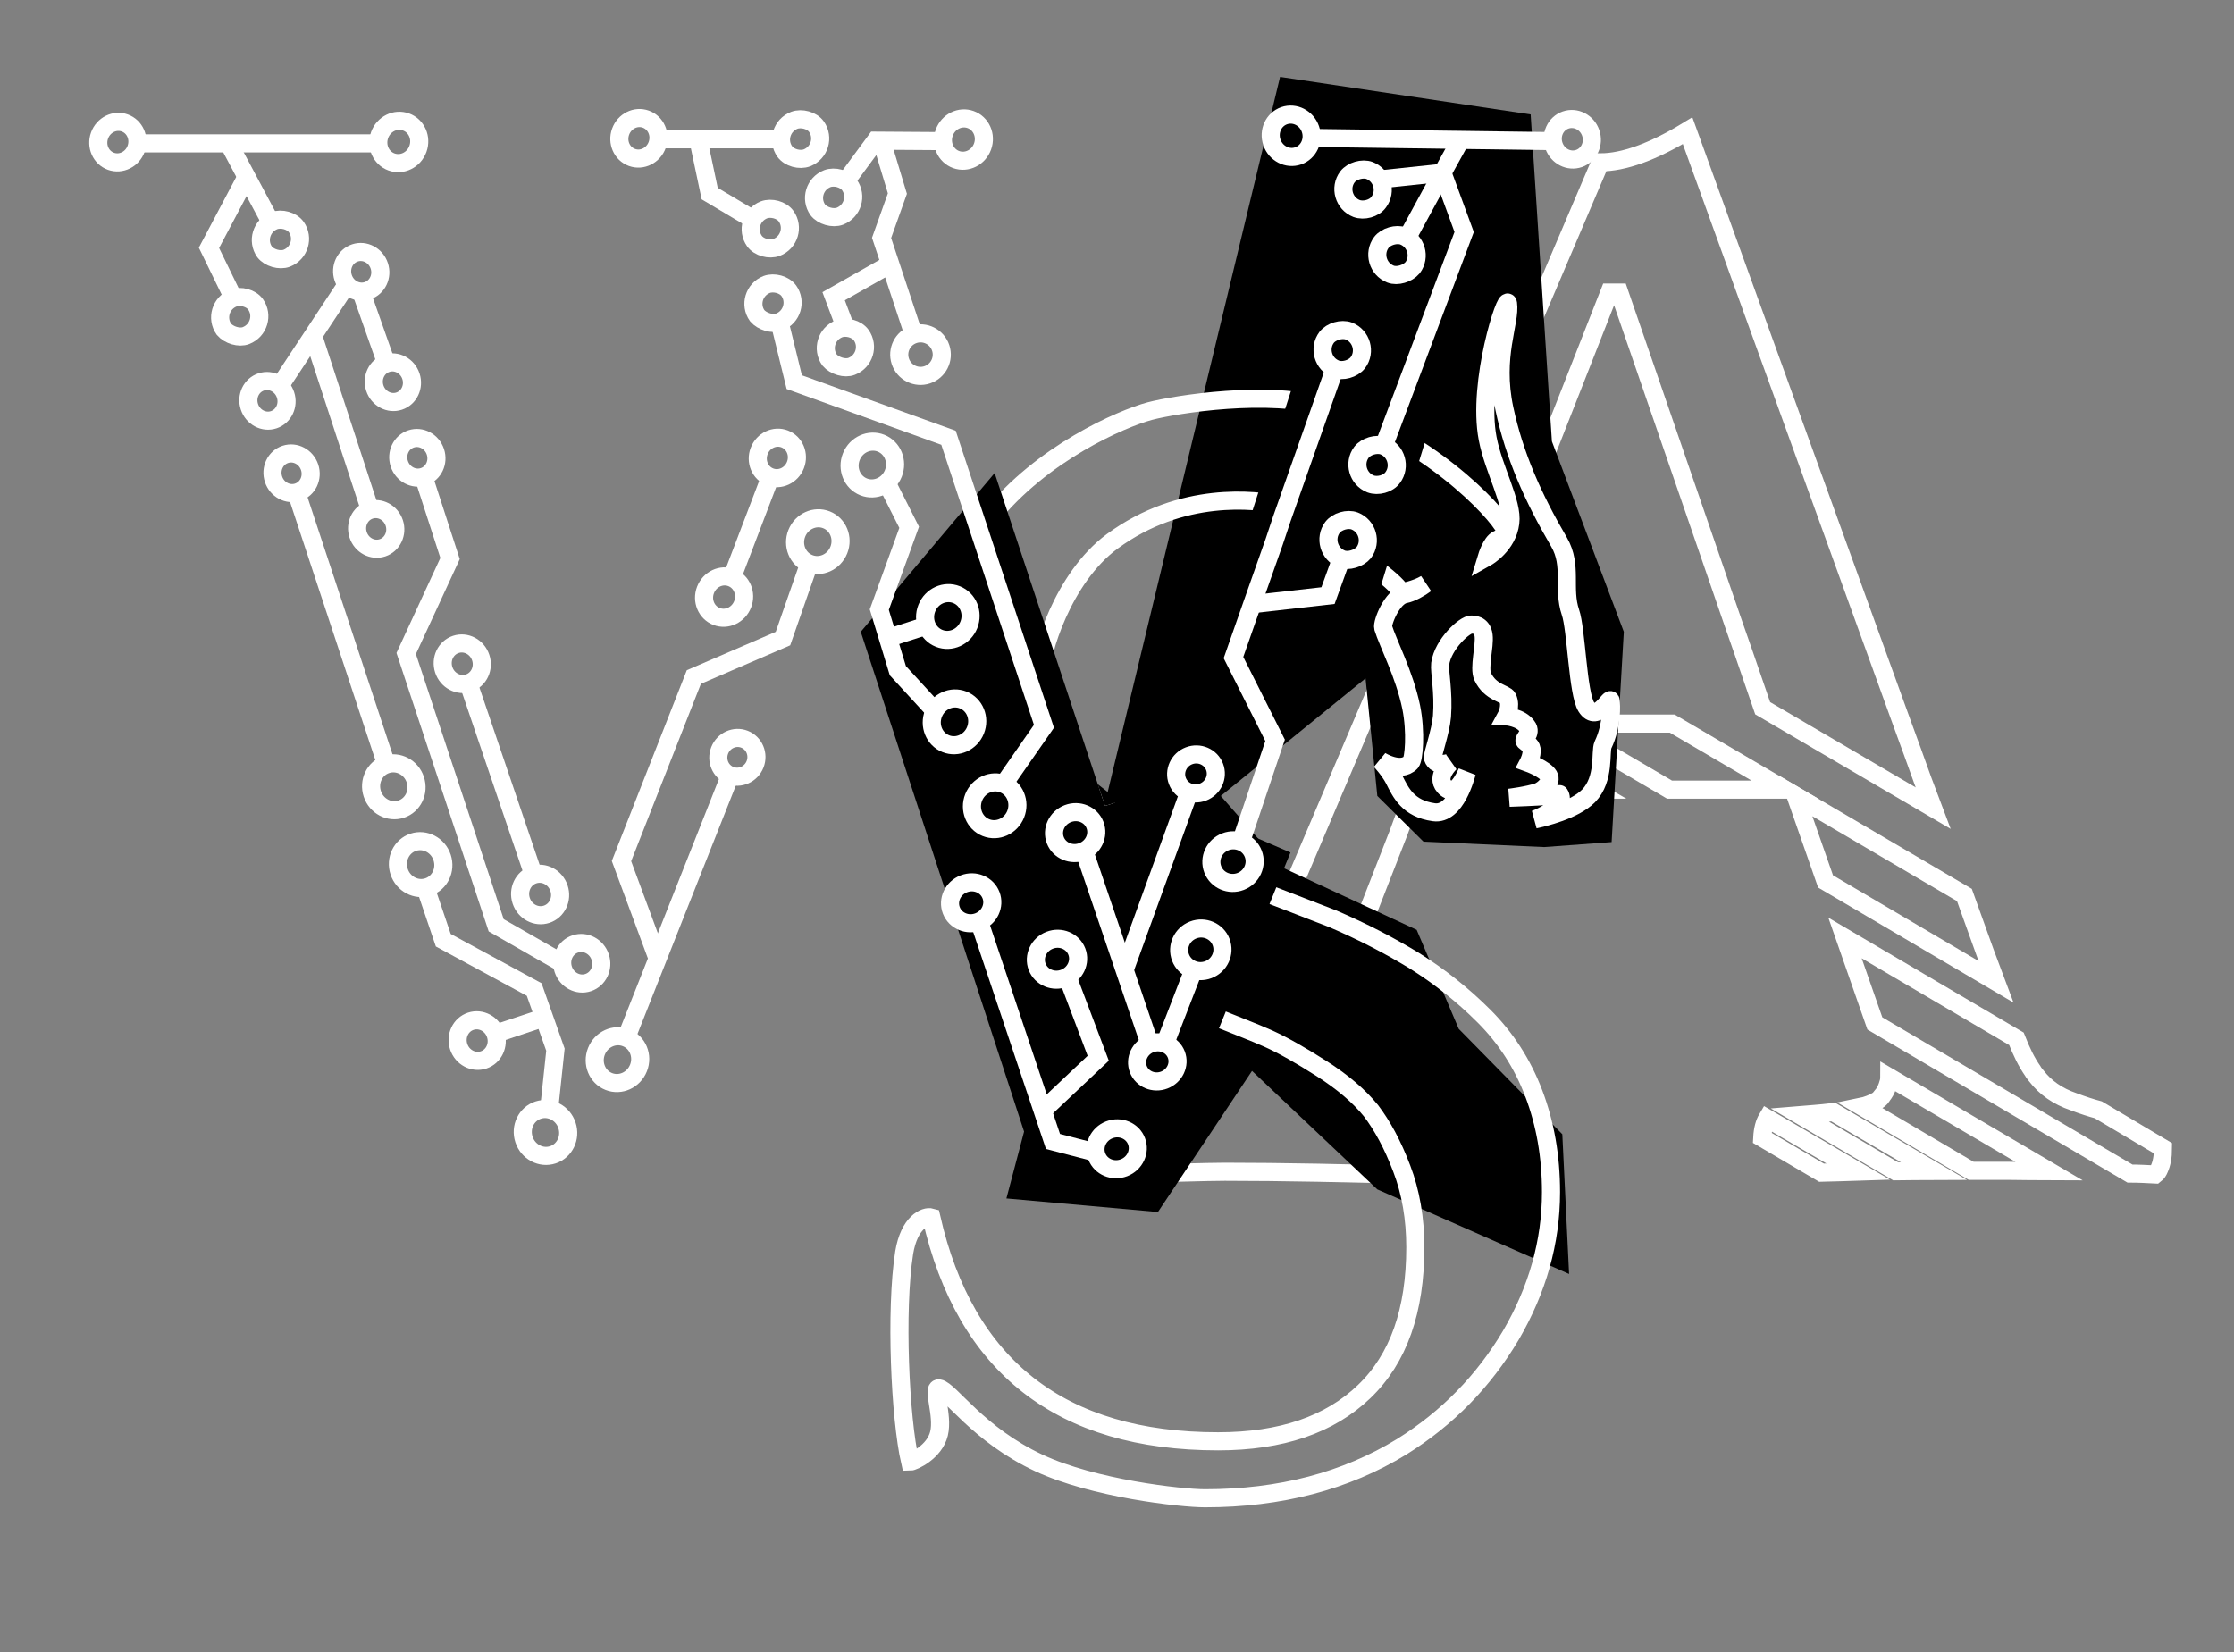 <svg version="1.1" xmlns="http://www.w3.org/2000/svg" xmlns:xlink="http://www.w3.org/1999/xlink"
                            x="0px" y="0px" viewBox="0 0 493.9 365.3" style="enable-background:new 0 0 493.9 365.3;"
                            xml:space="preserve">
                            <rect x="0" y="0" width="493.9" height="365.3" fill="#808080" stroke="none"/>
                            <style type="text/css">
                                .st0 {
                                    display: none;
                                }

                                .st1 {
                                    display: inline;
                                    fill: #211915;
                                }

                                .st2 {
                                    fill: none;
                                    stroke: #FFFFFF;
                                    stroke-width: 4;
                                }

                                .st3 {
                                    fill: none;
                                    stroke: #FFFFFF;
                                    stroke-width: 4;
                                    stroke-miterlimit: 10;
                                }
                            </style>
                            <g id="Layer_6" class="st0">
                                <rect x="-78" y="-192" class="st1" width="841.9" height="595.3" />
                            </g>
                            <g id="Layer_7" class="A">
                                <path class="st2"
                                    d="M463.9,245.4c-1.5-0.4-3.4-1-5.5-1.8c-3.5-1.2-6.2-3.1-8.2-5.7c-0.3-0.4-0.6-0.7-0.8-1.1
												c-1.4-2-2.5-4.3-3.6-7.1v0l-37.9-22.3l2.2,6.3l2.2,6.3l2.2,6.3l56.4,33.2c1.8,0,3.7,0.1,5.6,0.2c0.4-0.3,0.7-0.8,0.9-1.3
												c0.5-1.1,0.8-2.6,0.8-4.5L463.9,245.4z M417.7,238.2c0,0.7-0.2,1.3-0.4,1.9c-0.3,0.9-0.7,1.6-1.2,2.2c0,0.1-0.1,0.1-0.1,0.2
												c-0.5,0.7-1.4,1.2-2.7,1.7c-0.6,0.2-1.1,0.4-1.6,0.5l24.1,14.2h0.7c2.4,0,5,0,7.9,0c2.7,0,5.6,0.1,8.7,0.1L417.7,238.2z
												 M390.7,247.3c-0.6,1-1,2.4-1.1,4.3v0l13.1,7.7h0c2.8-0.1,5.5-0.1,8.2-0.2L390.7,247.3z M405.3,245.9c-1.6,0.2-2.9,0.3-4,0.4
												c-0.9,0.1-2,0.2-3.3,0.3l21.1,12.4h0c2.9,0,5.6-0.1,8.4-0.1L405.3,245.9z M438.9,210.7L438.9,210.7l-2.3-6.4l-2.3-6.4L397,176
												l2.2,6.3l2.2,6.3l2.2,6.3l37.7,22.2L438.9,210.7z M425.1,172.6l-2.3-6.4l-2.3-6.3v0l-47.4-131c-7.7,4.7-14.2,7-19.3,7l-28.9,67.8
												l-1.7,4v0l-1.7,4l-1.7,4l-3.4,8l-1.7,4l-1.7,4l-1.7,4l-1.7,4l-3.4,8l13.8,8.1c0.1-0.1,0.1-0.3,0.2-0.4l1.4-3.6l1.6-4.1l1.6-4.1
												l1.6-4.1l1.6-4.1l1.6-4.1l1.6-4l1.6-4.1l3.2-8.1l1.6-4.1l18.2-46.3h2.2l25.2,73.1l2.2,6.3v0l4.3,12.5l37.7,22.1L425.1,172.6z" />
                                <polygon class="st2 A" points="394.6,174.6 369.1,174.6 344.2,160 369.7,160 	" />
                                <path class="st2" d="M352.1,174.6h-29.4c-1.6,0-3.1,0.1-4.3,0.2c-1.9,0.2-3.4,0.6-4.3,1.1c-0.4,0.2-0.7,0.5-1.1,0.8
												c-1,0.8-1.8,2-2.4,3.6c0,0.1-0.1,0.2-0.1,0.3l-1.4,3.8l-1.6,4.1l-1.6,4.1v0l-1.6,4.1l-1.6,4.1l-3.2,8.1l-8.4,21.7
												c-0.2,2.2-0.6,4.2-1,6c-0.5,1.7,0.2,3.2,2,4.4c1.8,1.2,3.2,2.1,4.2,2.8c1,0.7,3,1.3,5.8,1.8c2.9,0.6,5.1,0.9,6.7,1
												c1.6,0.1,3.8,0.3,6.7,0.7c0.9,1.3,1.4,3.4,1.4,6.5c0,3.1-0.4,5.1-1.4,6.1c-17.3-0.5-32.2-0.8-44.7-0.8c-3.5,0-13.9,0.3-31.2,0.8
												c-1.1-1-1.7-3-1.7-6.1c0-3.1,0.6-5.2,1.7-6.5c8.9-0.7,15.9-2.5,21-5.4c5.1-3,9.8-9.4,14-19.4l9.6-22.6l3.4-8v0l1.7-4l3.4-8l1.7-4
												l3.4-8l1.7-4v0l1.7-4l3.4-8l14.1,8.3h8.5L352.1,174.6z" />
                            </g>
                            <g id="Layer_8">
                                <polygon class="esconde"
                                    points="230.8,233.6 222.5,265 256,268 276.8,236.8 304.5,263 346.9,281.7 345.4,250.8 322.5,227.5 313.2,205.6 283.9,192
												269.9,176 301.9,150 304.5,176 314.7,186.1 341.4,187.3 356.3,186.2 359,139.7 343.1,97.6 338.4,25.3 283,17 	" />
                            </g>
                            <g id="Layer_3" class="S">
                                <path class="st2" d="M354.4,164.7c-0.7,1.5,0.5,7.5-3.2,11.3c-3.2,3.2-10,4.8-11.9,5.2c1.8-0.6,7-3.3,5.5-5.6
												c-0.2-0.3,0.2,0.2-1.5,0.3c-3.3,0.3-9.6,0.5-9.6,0.5s4.1-0.5,6.4-1.3c1.2-0.5,3.1-2.2,2.3-3.6c-0.9-1.5-4.5-2.8-4.5-2.8
												s0.9-1.7,0.7-3.1c-0.1-0.8-1.2-1.4-1.5-1.7c-0.5-0.4,1.7-1.8,0.5-3.3c-1.4-2-4.6-2.2-4.6-2.2s1.2-2.2,0.3-4.1
												c-0.5-1-3.8-1.1-5.5-4.7c-0.9-1.9,0.5-6.7,0.2-9.1c-0.3-2.5-2.4-2.4-2.7-2.4c-1.4-0.1-6.3,4.3-6.9,8.7c-0.2,1.7,0.8,6.2,0.4,11.6
												c-0.3,3.5-2.2,8.6-2,9.2c0.7,2.1,3.7,1.1,4,0.9c-0.4,0.3-3.4,3.3-1.5,5.4c2.5,2.9,4.7-2.5,5-3.1c-0.2,0.7-2.4,9.5-7.3,8.8
												c-5.7-0.8-7.3-4.3-8.8-7.3c-1.1-2.1-3-4.1-3-4.1s4.4,2.8,6.7,0.4c0.7-0.7,1.2-6.7,0.1-12.2c-1.5-7.3-5.2-14.3-6.2-17.6
												c-0.3-1.1,2-6.9,4.8-7.4c1.5-0.3,3.4-1.4,4.6-2.3c-2.2,1.3-5.3,1.9-5.4,1.8c-1.8-3-10-8.3-12.9-10c-2.6-1.5-10.2-8.5-14-9.3
												c-5.2-1.1-21.6-3.2-37,8.1c-11,8.1-15.9,24.9-15.9,29.6c0,5.4,1.2,10.6,3.7,15.4c2.5,4.8,5.5,8.8,8.9,12.1
												c3.4,3.2,7.9,6.4,13.4,9.6c5.5,3.2,10.1,5.5,13.9,7.1c3.7,1.5,8.4,3.4,14,5.5c5.6,2.2,9.1,3.5,10.6,4.1c6.8,2.9,12.9,6.1,18.3,9.4
												c5.4,3.4,10.5,7.4,15.3,12.2c4.8,4.8,8.5,10.5,11,17.1c2.5,6.6,3.8,13.8,3.8,21.8c0,11-3,21.6-8.9,31.7c-6,10.1-14,18.3-24.1,24.6
												c-12.4,7.6-26.9,11.4-43.5,11.4c-5.4,0-24.7-2.2-36.7-7.8c-13.5-6.3-19.7-16.1-22.1-16.5c-1.6-0.2,1,5.9,0,10
												c-1,4.1-5.7,6.2-6.4,6.2c-2.2-9.6-3.3-33.4-1.3-46.2c1.1-6.7,4.6-8.2,6-7.8c7.5,33,28.7,49.5,63.4,49.5c14,0,24.7-3.7,32.3-11
												c7.6-7.3,11.3-17.9,11.3-31.9c0-6.3-1-12.2-3-17.4c-2-5.3-4.3-9.5-6.8-12.8c-2.6-3.2-6.2-6.3-10.9-9.3c-4.7-3-8.6-5.2-11.7-6.6
												c-3.1-1.4-7.6-3.1-13.3-5.4c-5.7-2.2-9.7-3.8-11.8-4.7c-10.6-4.4-19.5-9-26.6-13.9c-7.2-4.8-13.3-11.3-18.5-19.5
												c-5.2-8.2-7.8-17.3-7.8-27.5c0-9,5.1-30,16.4-44.2c11.4-14.3,29-21.9,35.3-23.6c5.7-1.5,26.4-4.8,39.3-0.9
												c21.6,6.5,37.2,22.8,39.3,27.1c0.3,0.6,0.2,1.4-1.7,2.2c-1.4,0.6-2.4,3.9-2.4,3.9s4.6-2.6,5.2-7.6c0.6-4.4-3.7-11.8-5-18.6
												c-2.4-12.5,4.2-32.4,4.5-29.9c0.6,4.2-3.3,11.6-0.8,23.3c2.2,10.3,6.3,19.6,12.1,29.5c3,5.2,0.7,10.2,2.5,15.5
												c1.3,3.7,1.6,17.9,3.5,20.9c2.4,3.8,5.4-2.7,5.4-1.3C356.2,155.7,356.5,160.3,354.4,164.7z" />
                            </g>
                            <g id="Layer_5">
                                <polygon class="esconde"
                                    points="190.3,139.7 229.7,260.3 254.2,265 285.3,188.5 254.2,175.1 244.3,178.2 219.9,104.6 	" />
                                <polygon class="esconde" points="247.5,177.2 242.7,173.4 244.3,178.2 	" />
                                <polygon class="esconde" points="286.9,81.8 272.7,126 304.5,132.1 317.2,90.7 	" />
                            </g>
                            <g id="Layer_4" class="W">
                                <ellipse transform="matrix(0.95 -0.314 0.314 0.95 -24.833 23.02)" class="st3"
                                    cx="59.1" cy="88.6" rx="4.2" ry="4.4" />
                                <ellipse transform="matrix(0.95 -0.314 0.314 0.95 -14.822 28.063)" class="st3"
                                    cx="79.8" cy="60.1" rx="4.2" ry="4.4" />
                                <ellipse transform="matrix(0.95 -0.314 0.314 0.95 -29.563 25.503)" class="st3"
                                    cx="64.4" cy="104.6" rx="4.2" ry="4.4" />
                                <ellipse transform="matrix(0.95 -0.314 0.314 0.95 -32.48 31.991)" class="st3"
                                    cx="83.1" cy="116.9" rx="4.2" ry="4.4" />
                                <ellipse transform="matrix(0.95 -0.314 0.314 0.95 -22.133 31.493)" class="st3"
                                    cx="86.8" cy="84.5" rx="4.2" ry="4.4" />
                                <ellipse transform="matrix(0.95 -0.314 0.314 0.95 -27.099 34.041)" class="st3"
                                    cx="92.2" cy="101.2" rx="4.2" ry="4.4" />
                                <polyline class="st3" points="76.6,63 69.2,74.2 61.8,85.4 	" />
                                <line class="st3" x1="81.8" y1="112.7" x2="69.2" y2="74.2" />
                                <line class="st3" x1="79.8" y1="64.4" x2="85.4" y2="80.3" />

                                <ellipse transform="matrix(0.95 -0.314 0.314 0.95 -40.864 39.457)" class="st3"
                                    cx="102.1" cy="146.7" rx="4.3" ry="4.5" />

                                <ellipse transform="matrix(0.95 -0.314 0.314 0.95 -56.002 47.433)" class="st3"
                                    cx="119.3" cy="197.7" rx="4.4" ry="4.6" />
                                <ellipse transform="matrix(0.95 -0.314 0.314 0.95 -50.191 36.083)" class="st3"
                                    cx="87" cy="173.9" rx="5" ry="5.2" />
                                <ellipse transform="matrix(0.95 -0.314 0.314 0.95 -60.311 51.088)" class="st3"
                                    cx="128.5" cy="212.9" rx="4.3" ry="4.5" />
                                <line class="st3" x1="65.8" y1="109.7" x2="85.4" y2="169" />
                                <polyline class="st3"
                                    points="93.6,105.3 99.5,123.5 89.8,144.5 109.7,204.6 124.2,212.9 	" />
                                <line class="st3" x1="103.5" y1="150.9" x2="117.9" y2="193.3" />
                                <polyline class="st3"
                                    points="94,196.1 98,207.9 118.1,218.8 122.8,232.1 121.4,245.3 	" />
                                <ellipse transform="matrix(0.95 -0.314 0.314 0.95 -72.471 50.46)" class="st3"
                                    cx="120.5" cy="250.3" rx="5" ry="5.2" />
                                <ellipse transform="matrix(0.95 -0.314 0.314 0.95 -55.267 38.804)" class="st3"
                                    cx="92.9" cy="191.1" rx="5" ry="5.2" />
                                <path class="st3" d="M97.3,208.1" />
                                <ellipse transform="matrix(0.95 -0.314 0.314 0.95 -66.852 44.69)" class="st3"
                                    cx="105.4" cy="230" rx="4.3" ry="4.5" />
                                <line class="st3" x1="109.5" y1="228.6" x2="120.3" y2="225" />
                                <ellipse transform="matrix(0.368 -0.93 0.93 0.368 -52.83 257.373)" class="st3"
                                    cx="163" cy="167.6" rx="4.3" ry="4.2" />

                                <ellipse transform="matrix(0.368 -0.93 0.93 0.368 -131.711 274.994)" class="st3"
                                    cx="136.5" cy="234.4" rx="5.2" ry="5" />
                                <line class="st3" x1="161.4" y1="171.5" x2="138.4" y2="229.6" />
                                <polyline class="st3"
                                    points="178.9,124.6 173.1,141.2 153.4,149.7 137.4,190.4 145.4,212 	" />
                                <ellipse transform="matrix(0.37 -0.929 0.929 0.37 2.616 243.412)" class="st3"
                                    cx="180.8" cy="119.8" rx="5.2" ry="5" />
                                <ellipse transform="matrix(0.36 -0.933 0.933 0.36 15.461 225.171)" class="st3"
                                    cx="171.9" cy="101.3" rx="4.5" ry="4.3" />

                                <ellipse transform="matrix(0.36 -0.933 0.933 0.36 -20.802 233.844)" class="st3"
                                    cx="160.1" cy="132.1" rx="4.6" ry="4.4" />
                                <line class="st3" x1="170.3" y1="105.5" x2="161.8" y2="127.8" />
                                <ellipse transform="matrix(0.34 -0.941 0.941 0.34 28.658 103.613)" class="st3"
                                    cx="88.1" cy="31.4" rx="4.7" ry="4.5" />
                                <ellipse transform="matrix(0.34 -0.941 0.941 0.34 -12.332 45.213)" class="st3"
                                    cx="26" cy="31.4" rx="4.5" ry="4.3" />
                                <line class="st3" x1="30.4" y1="31.7" x2="83.6" y2="31.7" />
                                <polyline class="st3" points="50.4,31.4 54.5,39.1 60.1,49.6 	" />
                                <path class="st3" d="M63.4,57.1c2.8-1.1,3.8-4.5,2.1-6.9c-1-1.4-3.3-2-4.9-1.4c-2.8,1.1-3.8,4.5-2.1,6.9
												C59.5,57,61.8,57.7,63.4,57.1z" />
                                <path class="st3" d="M54.4,74.2c2.8-1.1,3.8-4.5,2.1-6.9c-1-1.4-3.3-2-4.9-1.4c-2.8,1.1-3.8,4.5-2.1,6.9
												C50.6,74.1,52.9,74.8,54.4,74.2z" />
                                <polyline class="st3" points="51.6,65.9 46.2,54.8 54.5,39.1 	" />
                                <ellipse transform="matrix(0.34 -0.941 0.941 0.34 111.403 220.752)" class="st3"
                                    cx="213" cy="31" rx="4.7" ry="4.5" />
                                <ellipse transform="matrix(0.34 -0.941 0.941 0.34 64.357 153.01)" class="st3"
                                    cx="141.2" cy="30.7" rx="4.5" ry="4.3" />
                                <line class="st3" x1="146.7" y1="30.8" x2="172.9" y2="30.8" />
                                <polyline class="st3" points="154.6,31.9 156.9,42.8 167.3,49 	" />
                                <path class="st3" d="M171.7,54.7c2.8-1.1,3.8-4.5,2.1-6.9c-1-1.4-3.3-2-4.9-1.4c-2.8,1.1-3.8,4.5-2.1,6.9
												C167.8,54.7,170.1,55.3,171.7,54.7z" />
                                <path class="st3" d="M185.7,47.8c2.8-1.1,3.8-4.5,2.1-6.9c-1-1.4-3.3-2-4.9-1.4c-2.8,1.1-3.8,4.5-2.1,6.9
												C181.8,47.7,184.1,48.4,185.7,47.8z" />
                                <polyline class="st3" points="186.3,41 193.6,31.1 208.4,31.2 	" />
                                <ellipse transform="matrix(0.945 -0.329 0.329 0.945 5.946 95.439)" class="st3"
                                    cx="285.3" cy="30.1" rx="4.5" ry="4.7" />
                                <ellipse transform="matrix(0.945 -0.329 0.329 0.945 9.149 115.884)" class="st3"
                                    cx="347.4" cy="30.9" rx="4.3" ry="4.5" />
                                <line class="st3" x1="343.1" y1="31.2" x2="289.9" y2="30.5" />
                                <polyline class="st3" points="323.1,30.6 318.9,38.2 311.4,52 	" />
                                <path class="st3" d="M307.4,60.6c-2.8-1.1-3.8-4.6-2-7c1-1.3,3.3-2,4.9-1.4c2.8,1.1,3.8,4.6,2,7C311.2,60.5,308.9,61.2,307.4,60.6z
												" />
                                <path class="st3"
                                    d="M303,107c-2.8-1.1-3.8-4.6-2-7c1-1.3,3.3-2,4.9-1.4c2.8,1.1,3.8,4.6,2,7C306.9,107,304.6,107.6,303,107z" />
                                <polyline class="st3" points="305.7,39.6 318.9,38.2 323.7,51.3 305.9,98.7 	" />
                                <path class="st3" d="M178.4,34.9c2.8-1.1,3.8-4.5,2.1-6.9c-1-1.4-3.3-2-4.9-1.4c-2.8,1.1-3.8,4.5-2.1,6.9
												C174.5,34.9,176.8,35.5,178.4,34.9z" />
                                <path class="st3" d="M299.9,46.1c-2.8-1.1-3.8-4.6-2-7c1-1.3,3.3-2,4.9-1.4c2.8,1.1,3.8,4.6,2,7C303.8,46.1,301.5,46.7,299.9,46.1z
												" />
                                <polyline class="st3"
                                    points="171.9,69.4 175.6,84.5 209.7,96.8 230.8,160.6 221.9,173.4 	" />
                                <path class="st3" d="M172.3,71.2c2.8-1.1,3.8-4.5,2.1-6.9c-1-1.4-3.3-2-4.9-1.4c-2.8,1.1-3.8,4.5-2.1,6.9
												C168.5,71.1,170.8,71.8,172.3,71.2z" />
                                <polyline class="st3"
                                    points="195.3,105.3 201,116.6 194.4,134.8 198.5,148.3 207.5,158.1 	" />
                                <line class="st3" x1="205" y1="138.3" x2="196.3" y2="141.1" />
                                <ellipse transform="matrix(0.37 -0.929 0.929 0.37 25.984 243.998)" class="st3"
                                    cx="192.9" cy="102.8" rx="5.2" ry="5" />
                                <ellipse transform="matrix(0.37 -0.929 0.929 0.37 5.376 280.605)" class="st3"
                                    cx="209.6" cy="136.3" rx="5.2" ry="5" />
                                <ellipse transform="matrix(0.37 -0.929 0.929 0.37 -15.443 296.634)" class="st3"
                                    cx="211.1" cy="159.7" rx="5.2" ry="5" />
                                <ellipse transform="matrix(0.37 -0.929 0.929 0.37 -27.003 316.528)" class="st3"
                                    cx="219.9" cy="178.2" rx="5.2" ry="5" />
                                <ellipse transform="matrix(0.95 -0.314 0.314 0.95 -14.336 67.802)" class="st3"
                                    cx="203.4" cy="78.4" rx="4.7" ry="4.7" />
                                <polyline class="st3" points="194.9,31.2 198.4,42.8 194.9,52.6 202,74 	" />
                                <path class="st3" d="M188.3,81c2.8-1.1,3.8-4.5,2.1-6.9c-1-1.4-3.3-2-4.9-1.4c-2.8,1.1-3.8,4.5-2.1,6.9
												C184.5,80.9,186.8,81.6,188.3,81z" />
                                <polyline class="st3" points="196.3,58.7 184.3,65.5 186.9,72.4 	" />

                                <ellipse transform="matrix(0.933 -0.359 0.359 0.933 -50.261 97.711)" class="st3"
                                    cx="237.8" cy="184.1" rx="4.7" ry="4.5" />
                                <ellipse transform="matrix(0.933 -0.359 0.359 0.933 -67.278 107.639)" class="st3"
                                    cx="256" cy="234.8" rx="4.5" ry="4.3" />
                                <ellipse transform="matrix(0.933 -0.359 0.359 0.933 -57.714 109.44)" class="st3"
                                    cx="265.6" cy="210" rx="4.8" ry="4.7" />

                                <ellipse transform="matrix(0.933 -0.359 0.359 0.933 -43.793 106.451)" class="st3"
                                    cx="264.5" cy="171.1" rx="4.4" ry="4.3" />
                                <line class="st3" x1="254.2" y1="230.9" x2="239.8" y2="188.5" />
                                <line class="st3" x1="257.6" y1="230.7" x2="263.9" y2="214.4" />
                                <line class="st3" x1="248.4" y1="215.1" x2="262.9" y2="175.1" />

                                <ellipse transform="matrix(0.933 -0.359 0.359 0.933 -57.352 90.511)" class="st3"
                                    cx="214.8" cy="199.6" rx="4.7" ry="4.5" />

                                <ellipse transform="matrix(0.933 -0.359 0.359 0.933 -60.595 98.147)" class="st3"
                                    cx="233.8" cy="212.1" rx="4.7" ry="4.5" />
                                <ellipse transform="matrix(0.933 -0.359 0.359 0.933 -74.762 105.709)" class="st3"
                                    cx="247" cy="254" rx="4.7" ry="4.5" />
                                <polyline class="st3" points="216.5,203.8 232.8,252.4 242.8,255 	" />
                                <polyline class="st3" points="230.4,245.7 242.8,234 236,216 	" />

                                <ellipse transform="matrix(0.933 -0.359 0.359 0.933 -50.218 110.684)" class="st3"
                                    cx="272.7" cy="190.5" rx="4.8" ry="4.7" />
                                <polyline class="st3" points="276.8,133.6 293.6,131.7 297,122.3 	" />
                                <polyline class="st3"
                                    points="295.2,81.2 283.4,114.7 281.7,119.8 278.1,130 272.7,145.4 281.9,163.7 274.4,186 	" />
                                <path class="st3" d="M295.3,81.6c-2.8-1.1-3.8-4.6-2-7c1-1.3,3.3-2,4.9-1.4c2.8,1.1,3.8,4.6,2,7C299.1,81.6,296.8,82.2,295.3,81.6z
												" />
                                <path class="st3" d="M296.6,123.6c-2.8-1.1-3.8-4.6-2-7c1-1.3,3.3-2,4.9-1.4c2.8,1.1,3.8,4.6,2,7
												C300.4,123.5,298.1,124.2,296.6,123.6z" />
                            </g>
                        </svg>